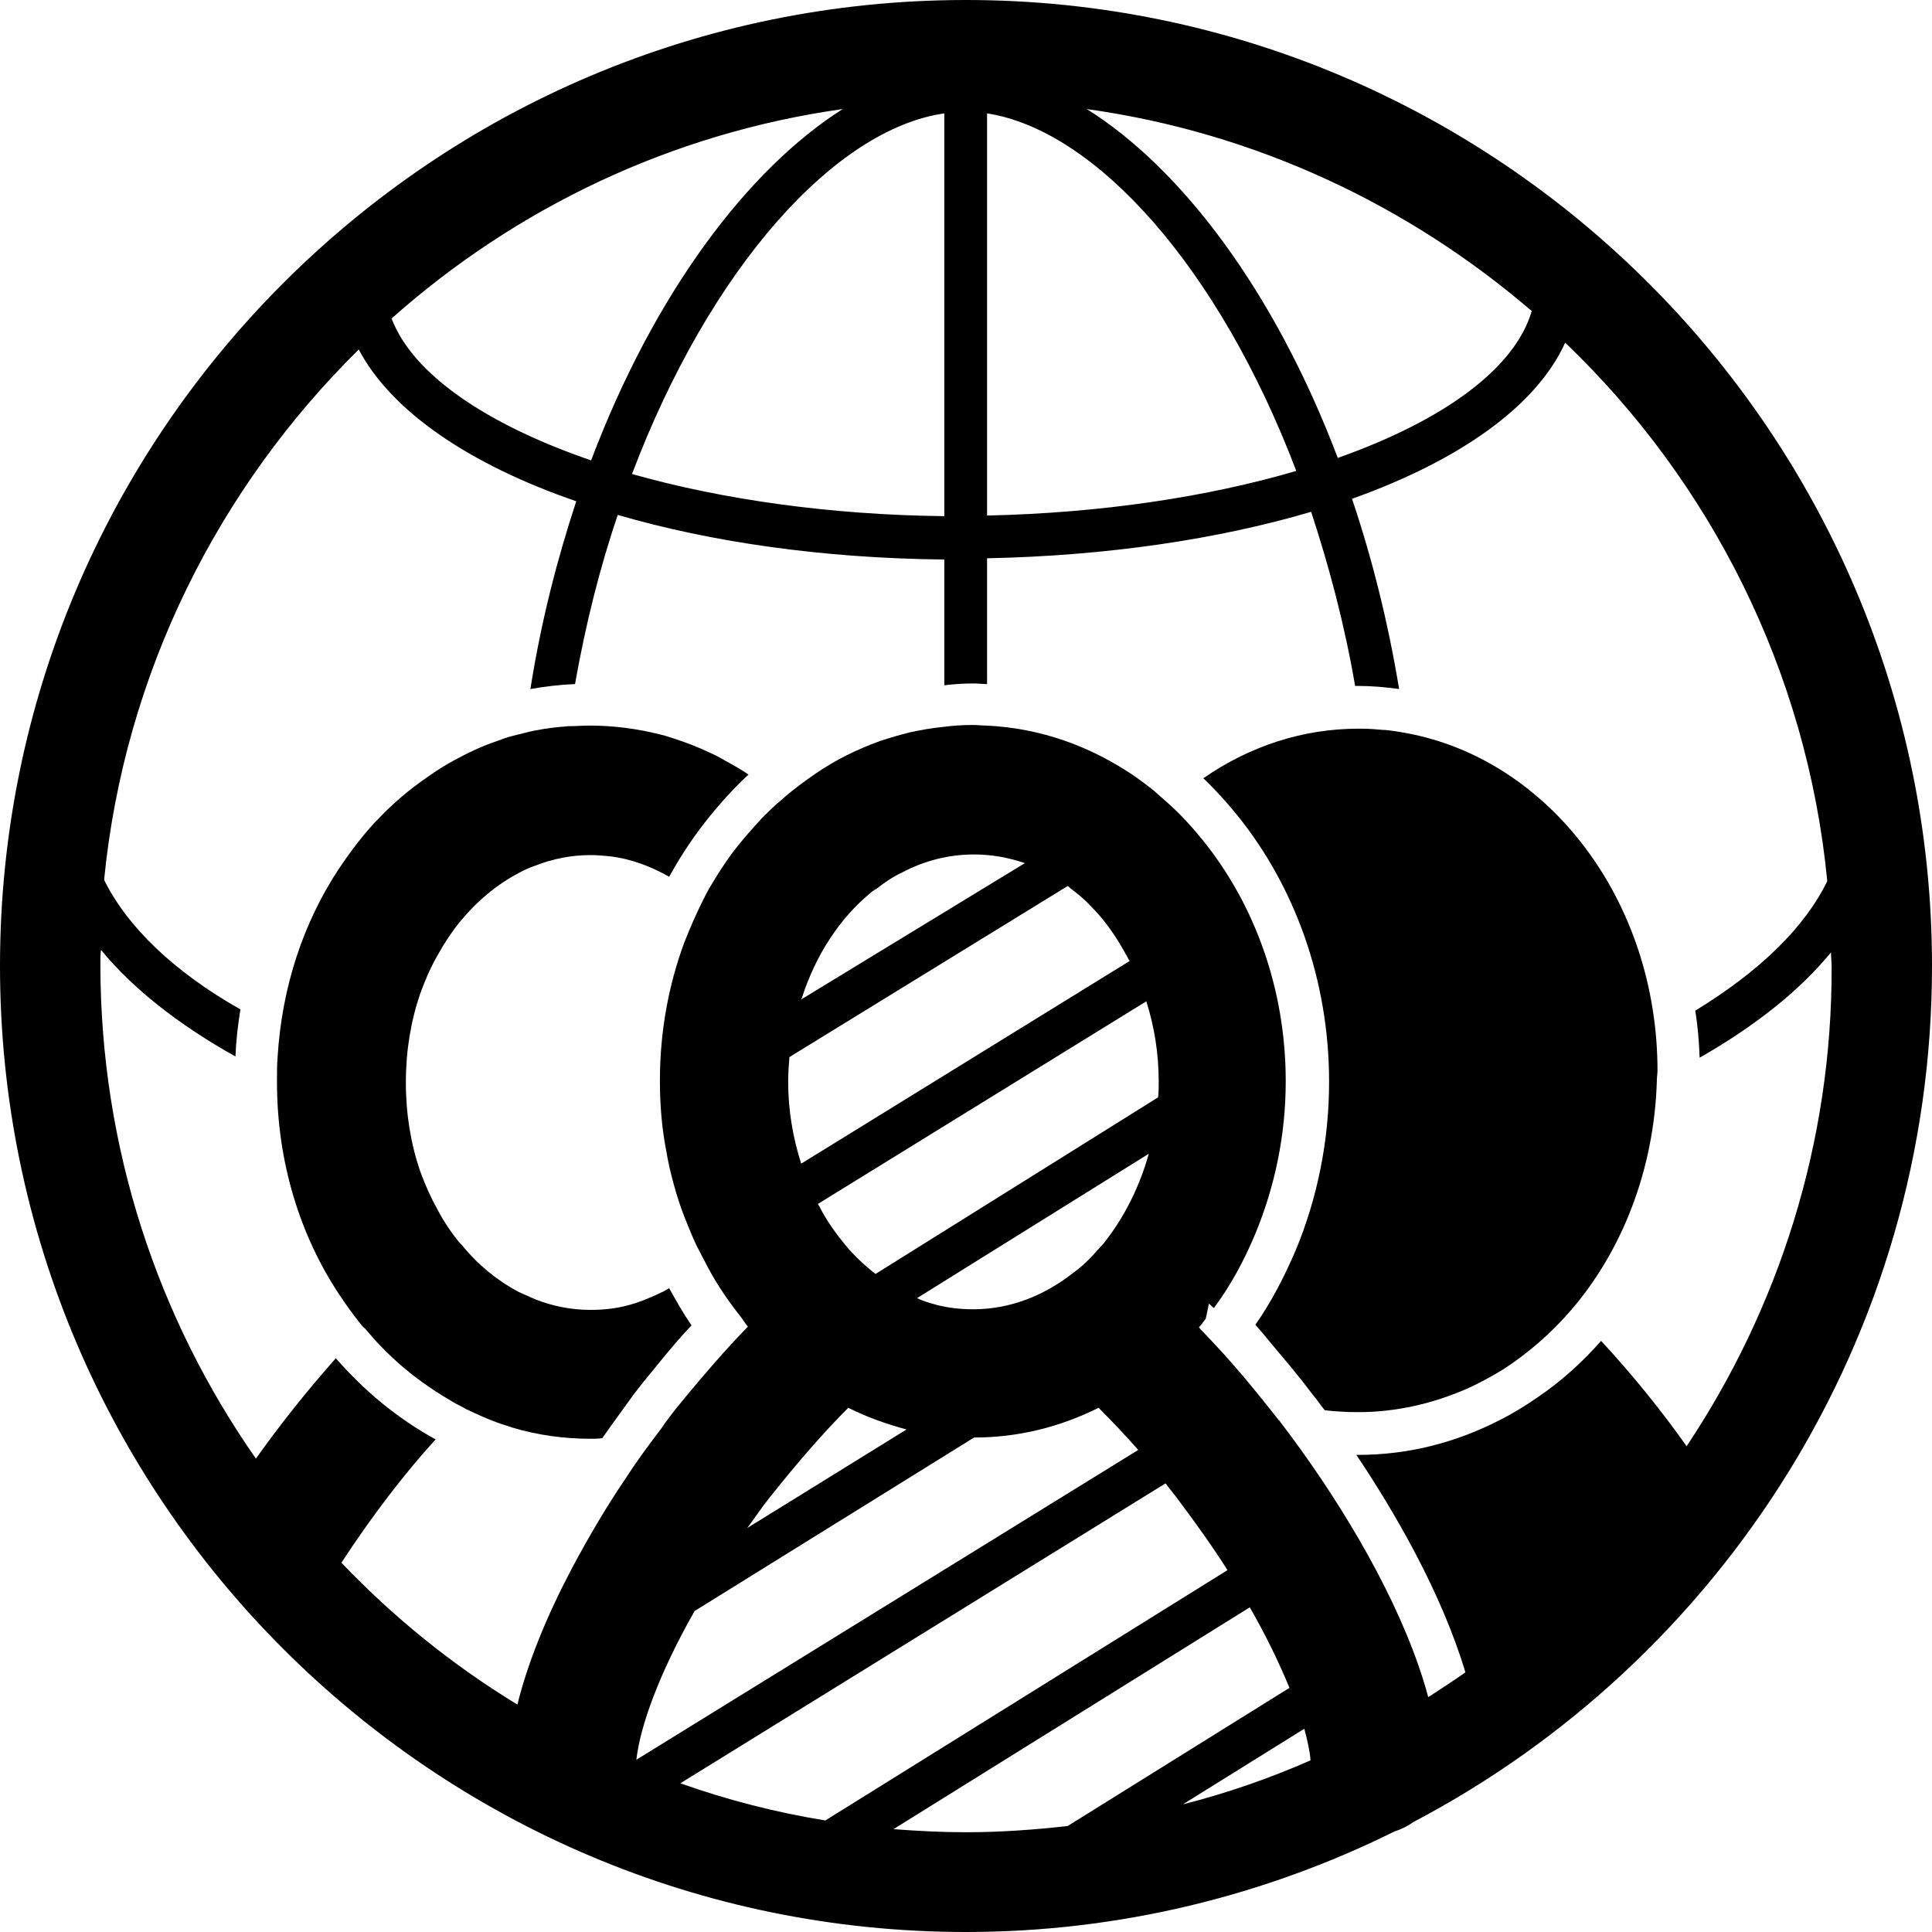 <?xml version="1.0" encoding="utf-8"?>
<!-- Generator: Adobe Illustrator 25.3.1, SVG Export Plug-In . SVG Version: 6.00 Build 0)  -->
<svg version="1.1" id="Layer_1" xmlns="http://www.w3.org/2000/svg" xmlns:xlink="http://www.w3.org/1999/xlink" x="0px" y="0px"
	 viewBox="0 0 311.8 311.8" style="enable-background:new 0 0 311.8 311.8;" xml:space="preserve">
<g>
	<path d="M155.9,0C69.9,0,0,69.9,0,155.9c0,86,69.9,155.9,155.9,155.9c24.8,0,48.3-5.9,69.1-16.2c1.2-0.4,2.2-0.9,3.2-1.6
		c49.6-26.1,83.6-78.2,83.6-138.1C311.8,69.9,241.8,0,155.9,0 M152.4,18.3v65c-18.5-0.2-35.9-2.7-50.4-6.8
		C114.6,43.2,134.8,20.8,152.4,18.3 M95.4,74.3c-16.9-5.8-28.8-13.9-32.2-22.9c20-17.8,45.1-29.9,72.8-33.8
		C120.7,27.3,105.6,47.3,95.4,74.3 M159.3,18.3c17.5,2.7,37.4,24.8,49.9,57.7c-14.3,4.2-31.5,6.8-49.9,7.2V18.3z M175.4,17.6
		c27.2,3.8,51.9,15.5,71.8,32.6c-2.7,9.3-14.3,17.7-31.3,23.7C205.7,47,190.7,27.2,175.4,17.6 M172.3,143c0.2,0.1,0.3,0.2,0.5,0.4
		c1.2,0.9,2.3,1.8,3.3,2.9c1.7,1.7,3.2,3.7,4.5,5.8c0.6,1,1.1,1.9,1.7,3l-53,32.7c-1.3-4.1-2.1-8.5-2.1-13.2c0-1.4,0.1-2.7,0.2-4
		L172.3,143z M129.3,161.3c0-0.1,0-0.1,0.1-0.2c2.2-6.9,6.1-12.9,11.1-17c0.3-0.3,0.7-0.5,1-0.7c1.3-1,2.6-1.9,4.1-2.6
		c3.6-1.9,7.5-2.9,11.6-2.9c2.8,0,5.6,0.5,8.2,1.4L129.3,161.3z M141.3,205.6c-1.8-1.4-3.4-2.9-4.9-4.7c-1.4-1.7-2.7-3.5-3.8-5.5
		c-0.2-0.4-0.4-0.8-0.6-1.1l53-32.7c1.3,4.1,2,8.4,2,13c0,0.8,0,1.7-0.1,2.5L141.3,205.6z M185.4,186.2c-1.4,5-3.6,9.5-6.4,13.3
		c-0.4,0.5-0.7,1-1.1,1.4c-0.6,0.7-1.3,1.4-1.9,2.1c-0.9,0.9-1.9,1.8-2.9,2.5c-4.6,3.6-10.1,5.8-16,5.8c-2,0-4-0.2-5.9-0.7
		c-1.1-0.3-2.2-0.6-3.2-1.1L185.4,186.2z M136.9,227.2c3,1.5,6.1,2.6,9.4,3.5l-25.7,15.9c1.2-1.6,2.3-3.3,3.6-4.9
		C128.8,235.9,133,231.1,136.9,227.2 M157.2,232c7.1,0,13.9-1.7,20.1-4.8c2,2,4.2,4.3,6.4,6.8l-81,50c0.6-5.4,3.7-14,9.4-24
		L157.2,232z M109.8,287.8l78.3-48.4c0.6,0.8,1.2,1.5,1.8,2.3c3,4,5.8,7.9,8.2,11.7l-64.9,40.4C125.2,292.5,117.4,290.5,109.8,287.8
		 M155.9,295.7c-3.9,0-7.8-0.2-11.7-0.5l57.5-35.8c2.7,4.7,4.8,9.1,6.4,13l-35.8,22.3C166.9,295.3,161.5,295.7,155.9,295.7
		 M190.9,291.2l19.6-12.2c0.5,1.9,0.9,3.6,1,5.1C204.9,287,198,289.4,190.9,291.2 M272.2,233.4c-4.1-5.8-8.8-11.6-13.8-17
		c-3,3.4-6.4,6.5-10.1,9c-2,1.4-4.1,2.7-6.3,3.8c-7,3.6-14.7,5.6-22.8,5.6c-0.1,0-0.2,0-0.3,0c6.1,9.1,13.7,22.1,17.6,35.1
		c-2,1.4-4,2.7-6,4c-3.5-13.1-11.9-27.9-20.6-40c-1.1-1.5-2.1-2.9-3.2-4.3c-0.1-0.2-0.3-0.4-0.4-0.5c-1.1-1.4-2.3-2.9-3.6-4.5
		c-2.5-3.1-5.4-6.4-8.6-9.7c-0.2-0.2-0.4-0.4-0.6-0.7c0.4-0.4,0.7-0.9,1.1-1.4l0.5-2.4c0.3,0.2,0.5,0.5,0.8,0.7
		c2.7-3.6,4.9-7.7,6.7-12c3.1-7.5,4.9-15.8,4.9-24.6c0-15-5.1-28.6-13.3-38.8c-1.7-2.1-3.5-4.1-5.5-5.9c-0.9-0.8-1.7-1.5-2.6-2.3
		c-0.9-0.7-1.8-1.4-2.8-2.1c-7.1-4.9-15.3-7.9-24.1-8.3c-0.7,0-1.5-0.1-2.2-0.1c-1.6,0-3.1,0.1-4.7,0.3c-1.9,0.2-3.7,0.5-5.5,0.9
		c-1.6,0.4-3.3,0.9-4.8,1.4c-3.6,1.3-7.1,3-10.3,5.2c-1.9,1.3-3.8,2.7-5.6,4.3c-1.1,0.9-2.1,1.9-3.1,2.9c-1.4,1.5-2.7,3-4,4.6
		c-0.3,0.4-0.7,0.9-1,1.3c-1,1.4-2,2.9-2.9,4.4c-0.5,0.8-0.9,1.5-1.3,2.3c-0.1,0.3-0.3,0.5-0.4,0.8c-1.1,2.2-2.1,4.5-3,6.8
		c-2.5,6.8-3.9,14.3-3.9,22.2c0,3.8,0.3,7.6,1,11.2c0.3,1.8,0.7,3.6,1.2,5.4c0.5,1.9,1.1,3.7,1.8,5.5c0.6,1.5,1.2,3,1.9,4.5
		c0.4,0.8,0.8,1.5,1.2,2.3c1.6,3.2,3.5,6.1,5.7,8.9c0.5,0.6,0.9,1.3,1.4,1.9c-3.8,3.9-7.2,7.9-10.1,11.4c-1,1.2-1.9,2.3-2.7,3.4
		c-0.3,0.4-0.7,0.9-1,1.4c-1.2,1.6-2.5,3.3-3.7,5c-0.7,1-1.4,2-2.1,3.1c-3.2,4.7-6.2,9.8-8.9,14.9c-3.9,7.4-7,14.9-8.7,21.8
		c-10.5-6.4-20-14.1-28.4-22.9c4.9-7.5,10.1-14.3,15.2-19.9c-6-3.3-11.4-7.7-16.1-13.1c-4.8,5.4-9.2,11-12.9,16.2
		c-15.8-22.6-25.1-50.1-25.1-79.8c0-0.8,0-1.5,0.1-2.3c5.1,6.2,12.4,12,21.7,17.2c0.1-2.6,0.4-5.1,0.8-7.6
		C28,156.8,20.5,149.5,16.8,142c3.3-33.4,18.5-63.3,41.1-85.6c5.2,9.9,17.7,18.5,35.1,24.5c-3.1,9.4-5.7,19.5-7.4,30.3
		c2.3-0.4,4.7-0.7,7.2-0.8c1.7-9.6,4-18.8,6.9-27.3c15.1,4.4,33.1,7,52.7,7.2v20.3c1.5-0.2,3.1-0.3,4.7-0.3c0.8,0,1.5,0.1,2.2,0.1
		V90.1c19.5-0.4,37.4-3.1,52.3-7.5c2.9,8.8,5.4,18.2,7.1,28.1c0.2,0,0.3,0,0.5,0c2.2,0,4.4,0.2,6.6,0.5c-1.8-10.9-4.4-21.2-7.6-30.7
		c17.4-6.2,29.8-15,34.4-25.2c23.4,22.4,39,52.9,42.3,86.9c-3.6,7.4-10.8,14.5-21.3,20.9c0.4,2.5,0.6,5,0.7,7.6
		c9.1-5.2,16.2-10.9,21.2-17c0,0.8,0.1,1.6,0.1,2.3C295.7,184.5,287,211.2,272.2,233.4"/>
	<path d="M226.9,118.3L226.9,118.3c-1.1-0.2-2.3-0.4-3.4-0.5c-0.1,0-0.2,0-0.3,0c-1.1-0.1-2.3-0.2-3.4-0.2c-0.2,0-0.4,0-0.6,0
		c-8.9,0-17.5,2.8-25,8c2,1.9,3.8,3.9,5.5,6c9.2,11.4,14.8,26.5,14.8,43c0,9.5-1.9,18.8-5.4,27.2c-1.8,4.2-3.9,8.3-6.5,12
		c0.9,1,1.8,2.1,2.7,3.2c2.2,2.6,4.4,5.2,6.5,8c0.6,0.7,1.2,1.6,2,2.6c1.8,0.2,3.6,0.3,5.4,0.3c6.2,0,12.1-1.4,17.6-3.8
		c2-0.9,4-2,5.8-3.1c4-2.6,7.7-5.8,10.9-9.5c8.3-9.6,13.5-22.8,13.9-37.2c0-0.5,0.1-1,0.1-1.5C267.5,145.3,249.9,122.5,226.9,118.3"
		/>
	<path d="M114.4,121.4c-1.7-0.8-3.5-1.5-5.3-2.1c-0.9-0.3-1.8-0.6-2.7-0.8c-3.6-0.9-7.4-1.4-11.2-1.4c-1.2,0-2.3,0.1-3.5,0.1h0
		c-1.2,0.1-2.4,0.2-3.6,0.4c0,0-0.1,0-0.1,0c-1.2,0.2-2.3,0.4-3.4,0.7c-0.7,0.2-1.3,0.3-2,0.5c-0.8,0.2-1.6,0.5-2.4,0.8
		c-2.4,0.8-4.7,1.9-6.9,3.1c-1.5,0.8-2.9,1.7-4.3,2.7c-2.8,1.9-5.4,4.1-7.8,6.6c-1.2,1.2-2.3,2.5-3.4,3.9c-1.1,1.4-2.1,2.8-3.1,4.3
		c-5.7,8.6-9.2,19-9.9,30.4c-0.1,1.3-0.1,2.5-0.1,3.8c0,0.1,0,0.1,0,0.2c0,12.9,3.7,24.8,10.1,34.4c1,1.5,2,2.9,3.1,4.3
		c0.3,0.4,0.6,0.8,1,1.1c0.8,0.9,1.6,1.9,2.5,2.8c2.4,2.5,5,4.7,7.8,6.6c1.4,1,2.8,1.8,4.3,2.7c0.6,0.3,1.2,0.6,1.7,0.9
		c1.7,0.8,3.4,1.6,5.1,2.2c0.8,0.3,1.6,0.5,2.4,0.8c4,1.2,8.3,1.8,12.6,1.8c0.7,0,1.3,0,1.9-0.1c2.1-3,3.9-5.4,5.1-7.1
		c1.3-1.7,2.7-3.4,4.1-5.1c1.7-2.1,3.4-4.1,5.2-6c-1.3-1.9-2.5-4-3.6-6c-0.4,0.2-0.8,0.5-1.3,0.7c-1,0.5-2,0.9-3,1.3
		c-0.8,0.3-1.7,0.6-2.5,0.8c-1.9,0.5-3.9,0.7-5.9,0.7c-3.1,0-6.1-0.6-8.9-1.7c-0.9-0.4-1.8-0.8-2.7-1.2c-3.4-1.8-6.5-4.3-9.1-7.5
		c-0.1-0.1-0.3-0.3-0.4-0.4c-1.4-1.7-2.6-3.5-3.6-5.4c-1.1-2-2-4-2.8-6.2c-1.5-4.4-2.3-9.2-2.3-14.3c0-5.1,0.8-9.9,2.3-14.3
		c0.8-2.2,1.7-4.3,2.8-6.2c1.1-2,2.3-3.8,3.6-5.4c2.7-3.3,5.9-6,9.5-7.9c0.9-0.5,1.8-0.9,2.7-1.2c2.8-1.1,5.8-1.7,8.9-1.7
		c1.1,0,2.1,0.1,3.2,0.2c3.3,0.4,6.5,1.6,9.5,3.3c1.7-3.1,3.6-6,5.7-8.7c2.2-2.8,4.5-5.4,7.1-7.8c-1.2-0.8-2.4-1.5-3.7-2.2
		C116.1,122.2,115.3,121.8,114.4,121.4"/>
</g>
</svg>

